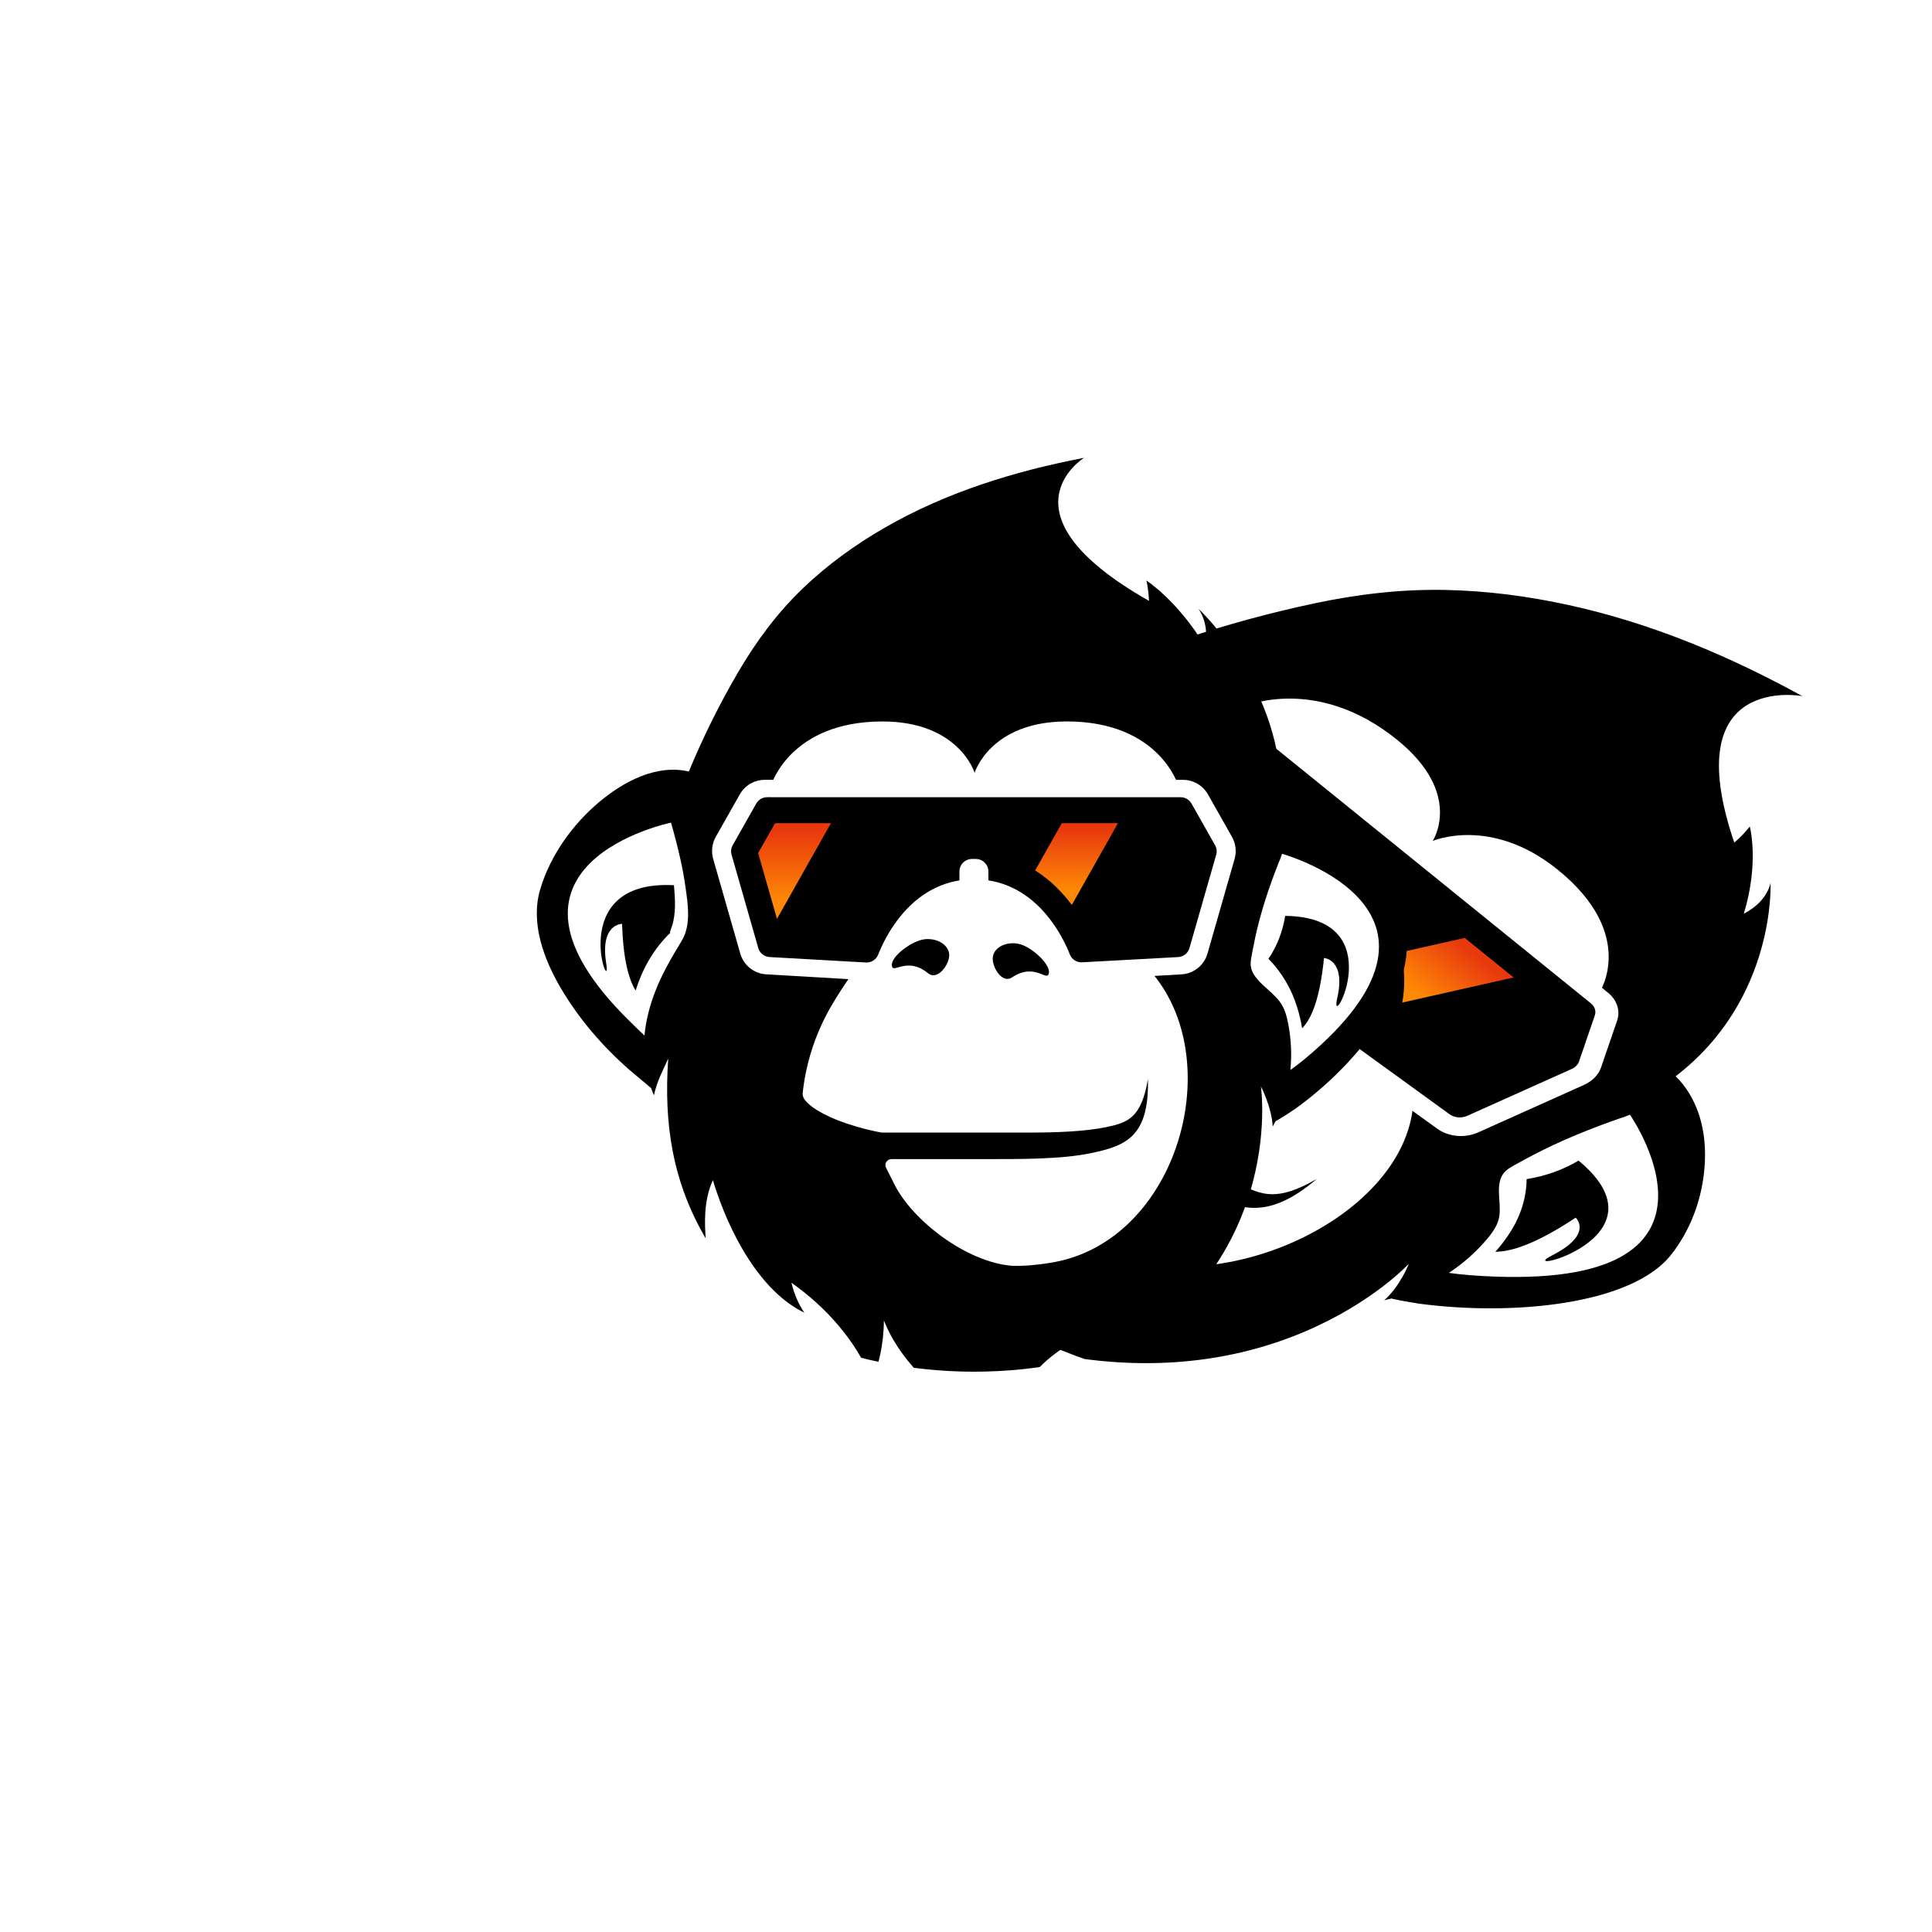 <?xml version="1.0" encoding="UTF-8" standalone="no"?>
<!-- Created with Inkscape (http://www.inkscape.org/) -->

<svg
   xmlns:dc="http://purl.org/dc/elements/1.1/"
   xmlns:cc="http://creativecommons.org/ns#"
   xmlns:rdf="http://www.w3.org/1999/02/22-rdf-syntax-ns#"
   xmlns:svg="http://www.w3.org/2000/svg"
   xmlns="http://www.w3.org/2000/svg"
   xmlns:xlink="http://www.w3.org/1999/xlink"
   xmlns:sodipodi="http://sodipodi.sourceforge.net/DTD/sodipodi-0.dtd"
   xmlns:inkscape="http://www.inkscape.org/namespaces/inkscape"
   id="svg2"
   version="1.1"
   inkscape:version="0.91 r13725"
   width="3000"
   height="3000"
   viewBox="0 0 3000 3000"
   sodipodi:docname="GPS_MAP_MARKER_ICON.v6.svg"
   inkscape:export-filename="D:\ASUS WEBSTORAGE\R+D\CABS\DEV TEAM\WIREFRAME + PROTOTYPE\CUSTOM ICONS\FINAL CUSTOM LOGOS.v5\FINAL CUSTOM LOGOS.v5.PNG\CUSTOM VERSION ICON.W+RO.v2.png"
   inkscape:export-xdpi="1.5"
   inkscape:export-ydpi="1.5">
  <defs
     id="defs6">
    <pattern
       y="0"
       x="0"
       height="6"
       width="6"
       patternUnits="userSpaceOnUse"
       id="EMFhbasepattern" />
    <clipPath
       clipPathUnits="userSpaceOnUse"
       id="clipPath4227">
      <circle
         style="opacity:1;fill:#e8390e;fill-opacity:1;stroke:#e8390e;stroke-width:59.195;stroke-linecap:round;stroke-linejoin:round;stroke-miterlimit:4;stroke-dasharray:none;stroke-opacity:1"
         id="circle4229"
         cx="-2581.547"
         cy="-26.155"
         r="852.403" />
    </clipPath>
    <clipPath
       clipPathUnits="userSpaceOnUse"
       id="clipPath4227-2">
      <circle
         style="opacity:1;fill:#e8390e;fill-opacity:1;stroke:#e8390e;stroke-width:59.195;stroke-linecap:round;stroke-linejoin:round;stroke-miterlimit:4;stroke-dasharray:none;stroke-opacity:1"
         id="circle4229-9"
         cx="-2581.547"
         cy="-26.155"
         r="852.403" />
    </clipPath>
    <clipPath
       clipPathUnits="userSpaceOnUse"
       id="clipPath4293-6">
      <rect
         style="opacity:1;fill:#af0000;fill-opacity:1;stroke:#000000;stroke-width:25.685;stroke-linecap:round;stroke-linejoin:round;stroke-miterlimit:4;stroke-dasharray:none;stroke-opacity:1"
         id="rect4295-8"
         width="2426.233"
         height="1754.146"
         x="-3015.605"
         y="-2316.78"
         transform="scale(1,-1)"
         ry="0.018" />
    </clipPath>
    <filter
       style="color-interpolation-filters:sRGB"
       inkscape:label="Drop Shadow"
       id="filter7305-0">
      <feFlood
         flood-opacity="0.498"
         flood-color="rgb(0,0,0)"
         result="flood"
         id="feFlood7307-5" />
      <feComposite
         in="flood"
         in2="SourceGraphic"
         operator="in"
         result="composite1"
         id="feComposite7309-6" />
      <feGaussianBlur
         in="composite1"
         stdDeviation="3"
         result="blur"
         id="feGaussianBlur7311-5" />
      <feOffset
         dx="6"
         dy="-25"
         result="offset"
         id="feOffset7313-9" />
      <feComposite
         in="offset"
         in2="offset"
         operator="atop"
         result="composite2"
         id="feComposite7315-9" />
    </filter>
    <clipPath
       clipPathUnits="userSpaceOnUse"
       id="clipPath138-3-3">
      <path
         d="m 158.684,514.886 c 0,-84.915 68.836,-153.751 153.75,-153.751 l 0,0 c 84.915,0 153.752,68.836 153.752,153.751 l 0,0 c 0,84.914 -68.837,153.751 -153.752,153.751 l 0,0 c -84.914,0 -153.75,-68.837 -153.75,-153.751"
         id="path140-2-5"
         inkscape:connector-curvature="0" />
    </clipPath>
    <linearGradient
       inkscape:collect="always"
       xlink:href="#linearGradient194"
       id="linearGradient4600"
       gradientUnits="userSpaceOnUse"
       gradientTransform="matrix(0.016,27.096,27.096,-0.016,346.356,515.813)"
       spreadMethod="pad"
       x1="0"
       y1="0"
       x2="1"
       y2="0" />
    <linearGradient
       x1="0"
       y1="0"
       x2="1"
       y2="0"
       gradientUnits="userSpaceOnUse"
       gradientTransform="matrix(0.016,27.096,27.096,-0.016,346.356,515.813)"
       spreadMethod="pad"
       id="linearGradient194">
      <stop
         style="stop-opacity:1;stop-color:#ff8806"
         offset="0"
         id="stop196" />
      <stop
         style="stop-opacity:1;stop-color:#ff8806"
         offset="0.108"
         id="stop198" />
      <stop
         style="stop-opacity:1;stop-color:#ff8806"
         offset="0.189"
         id="stop200" />
      <stop
         style="stop-opacity:1;stop-color:#e8390e"
         offset="0.924"
         id="stop202" />
      <stop
         style="stop-opacity:1;stop-color:#e8390e"
         offset="1"
         id="stop204" />
    </linearGradient>
    <linearGradient
       inkscape:collect="always"
       xlink:href="#linearGradient220"
       id="linearGradient4602"
       gradientUnits="userSpaceOnUse"
       gradientTransform="matrix(0.018,31.713,31.713,-0.018,252.901,511.199)"
       spreadMethod="pad"
       x1="0"
       y1="0"
       x2="1"
       y2="0" />
    <linearGradient
       x1="0"
       y1="0"
       x2="1"
       y2="0"
       gradientUnits="userSpaceOnUse"
       gradientTransform="matrix(0.018,31.713,31.713,-0.018,252.901,511.199)"
       spreadMethod="pad"
       id="linearGradient220">
      <stop
         style="stop-opacity:1;stop-color:#ff8806"
         offset="0"
         id="stop222" />
      <stop
         style="stop-opacity:1;stop-color:#ff8806"
         offset="0.108"
         id="stop224" />
      <stop
         style="stop-opacity:1;stop-color:#ff8806"
         offset="0.189"
         id="stop226" />
      <stop
         style="stop-opacity:1;stop-color:#e8390e"
         offset="0.924"
         id="stop228" />
      <stop
         style="stop-opacity:1;stop-color:#e8390e"
         offset="1"
         id="stop230" />
    </linearGradient>
    <clipPath
       clipPathUnits="userSpaceOnUse"
       id="clipPath138-3-4-8">
      <path
         d="m 158.684,514.886 c 0,-84.915 68.836,-153.751 153.75,-153.751 l 0,0 c 84.915,0 153.752,68.836 153.752,153.751 l 0,0 c 0,84.914 -68.837,153.751 -153.752,153.751 l 0,0 c -84.914,0 -153.75,-68.837 -153.75,-153.751"
         id="path140-2-2-5"
         inkscape:connector-curvature="0" />
    </clipPath>
    <linearGradient
       inkscape:collect="always"
       xlink:href="#linearGradient194"
       id="linearGradient4352"
       gradientUnits="userSpaceOnUse"
       gradientTransform="matrix(0.016,27.096,27.096,-0.016,346.356,515.813)"
       spreadMethod="pad"
       x1="0"
       y1="0"
       x2="1"
       y2="0" />
    <linearGradient
       inkscape:collect="always"
       xlink:href="#linearGradient220"
       id="linearGradient4354"
       gradientUnits="userSpaceOnUse"
       gradientTransform="matrix(0.018,31.713,31.713,-0.018,252.901,511.199)"
       spreadMethod="pad"
       x1="0"
       y1="0"
       x2="1"
       y2="0" />
  </defs>
  <sodipodi:namedview
     pagecolor="#ffffff"
     bordercolor="#666666"
     borderopacity="1"
     objecttolerance="10"
     gridtolerance="10"
     guidetolerance="10"
     inkscape:pageopacity="0"
     inkscape:pageshadow="2"
     inkscape:window-width="1920"
     inkscape:window-height="1017"
     id="namedview4"
     showgrid="true"
     fit-margin-top="0"
     fit-margin-left="0"
     fit-margin-right="0"
     fit-margin-bottom="0"
     inkscape:zoom="0.13985185"
     inkscape:cx="-991.6941"
     inkscape:cy="2370.8896"
     inkscape:window-x="-8"
     inkscape:window-y="-8"
     inkscape:window-maximized="1"
     inkscape:current-layer="svg2"
     showguides="true"
     inkscape:guide-bbox="true"
     inkscape:object-nodes="true">
    <inkscape:grid
       type="xygrid"
       id="grid4160"
       originx="140.731"
       originy="-100.994" />
    <sodipodi:guide
       position="1500.731,1499.006"
       orientation="1,0"
       id="guide4170" />
  </sodipodi:namedview>
  <g
     id="info"
     transform="matrix(73.5,0,0,73.5,-2248.269,-1374.506)" />
  <g
     id="g7317-0"
     transform="matrix(0.833,0,0,-0.833,3315.977,2618.189)"
     clip-path="url(#clipPath4293-6)">
    <g
       style="filter:url(#filter7305-0)"
       transform="matrix(4.899,-3.964,4.899,3.964,-3784.143,-1565.569)"
       id="g5108-9-9">
      <g
         transform="translate(-488.288,126.686)"
         id="g5142-8-65">
        <g
           transform="translate(26.008,-12.585)"
           id="g134-5-7">
          <g
             clip-path="url(#clipPath138-3-3)"
             id="g136-9-0">
            <g
               transform="translate(455.242,507.68)"
               id="g142-3-3">
              <path
                 inkscape:connector-curvature="0"
                 id="path144-4-8"
                 style="fill:#000000;fill-opacity:1;fill-rule:nonzero;stroke:none"
                 d="m 0,0 c -0.002,0.006 -0.001,0.011 -0.003,0.017 -2.09,9.387 -6.881,18.168 -13.019,25.515 -5.722,6.847 -13.037,13.004 -21.597,15.888 -2.096,0.706 -4.27,1.199 -6.477,1.39 0.984,37.219 -27.374,63.483 -27.374,63.483 2.54,-3.853 3.01,-8.141 2.13,-12.298 -9.127,15.081 -19.373,21.644 -19.373,21.644 0.492,-2.221 0.755,-4.483 0.844,-6.732 -51.189,29.017 -21.511,47.4 -21.511,47.4 -23.114,-4.442 -45.647,-11.392 -66.103,-23.181 -9.682,-5.579 -18.813,-12.173 -26.904,-19.896 -8.595,-8.204 -15.616,-17.671 -21.604,-27.91 -6.192,-10.589 -11.688,-21.632 -16.364,-32.973 -10.689,2.529 -21.631,-3.349 -29.593,-10.005 -8.928,-7.463 -16.281,-17.742 -19.641,-28.94 -3.349,-11.162 1.135,-23.164 6.776,-32.787 5.942,-10.137 13.777,-19.231 22.583,-26.98 0.412,-0.362 6.031,-5.07 7.37,-6.197 0.29,-0.805 0.597,-1.605 0.94,-2.391 0.873,4.307 2.907,8.211 4.73,12.157 -1.508,-21.524 1.397,-40.767 12.412,-59.552 -0.296,4.333 -0.807,12.391 2.384,19.263 5.489,-18.069 15.934,-36.961 30.309,-43.907 -2.041,2.991 -3.419,6.43 -4.285,9.939 11.48,-8.111 21.187,-18.988 26.639,-32.036 2.143,3.805 3.978,11.6 4.011,19.523 10.292,-25.986 43.283,-38.476 43.283,-38.476 -2.604,26.304 29.596,35.754 29.596,35.754 0.845,-8.252 -5.428,-14.559 -5.428,-14.559 66.709,32.077 57.494,94.811 57.494,94.811 0,0 3.554,-6.685 3.909,-13.257 0.329,0.584 0.641,1.174 0.943,1.769 0.876,0.454 2.67,1.509 6.359,3.974 C -15.768,-44.688 4.288,-19.303 0,0" />
            </g>
            <g
               transform="translate(370.492,494.31)"
               id="g146-5-4">
              <path
                 inkscape:connector-curvature="0"
                 id="path148-6-26"
                 style="fill:#ffffff;fill-opacity:1;fill-rule:nonzero;stroke:none"
                 d="m 0,0 c 0,0 2.535,9.985 6.541,24.271 4.006,14.286 6.067,27.678 2.938,37.072 0,0 -6.297,20.979 -36.833,20.974 -25.409,-0.004 -30.547,-17.021 -30.547,-17.021 0,0 -5.143,17.016 -30.551,17.012 -30.536,-0.004 -36.827,-20.984 -36.827,-20.984 -3.52,-10.492 -2.802,-31.182 9.722,-44.642 12.524,-13.46 17.028,-18.078 17.028,-18.078 -2.374,-3.312 -4.618,-6.771 -6.689,-10.28 -5.041,-8.541 -8.312,-18.138 -9.526,-27.981 l -0.09,-0.776 -0.055,-0.565 c -0.098,-1.544 1.271,-2.84 2.343,-3.757 1.356,-1.164 2.921,-2.074 4.496,-2.906 3.472,-1.833 7.194,-3.167 10.954,-4.273 2.737,-0.806 5.515,-1.466 8.319,-1.994 l 49.334,-0.002 c 8.611,-10e-4 18.3,0.351 25.367,1.849 7.067,1.497 11.447,3.097 13.606,15.865 0.459,-19.151 -7.38,-22.095 -18.672,-24.49 -10.26,-2.176 -24.343,-2.013 -36.846,-2.012 l -29.413,0.001 c -0.536,0 -1.044,-0.195 -1.425,-0.534 -0.126,-0.112 -0.239,-0.24 -0.334,-0.382 -0.381,-0.57 -0.426,-1.285 -0.12,-1.894 l 1.149,-2.281 -0.001,0 1.71,-3.399 0.002,0 c 5.932,-11.806 23.613,-25.551 38.718,-26.856 0.037,-0.003 0.067,-0.008 0.103,-0.012 4.31,-0.152 8.687,0.332 12.23,0.89 0.433,0.071 0.864,0.145 1.296,0.217 C 9.633,-89.742 26.48,-29.3 0,0" />
            </g>
            <g
               transform="translate(215.54,503.96)"
               id="g150-7-7">
              <path
                 inkscape:connector-curvature="0"
                 id="path152-0-8"
                 style="fill:#ffffff;fill-opacity:1;fill-rule:nonzero;stroke:none"
                 d="m 0,0 c -3.334,-5.484 -6.535,-10.932 -8.845,-16.95 -1.783,-4.645 -3.062,-9.523 -3.508,-14.485 -1.607,1.528 -3.36,3.217 -4.938,4.787 -53.044,52.065 13.724,65.776 13.724,65.776 l 0.834,-2.947 C -1.111,30.224 0.321,24.202 1.189,18.085 2.007,12.323 3.186,5.243 0,0" />
            </g>
            <g
               transform="translate(421.785,464.589)"
               id="g154-4-5">
              <path
                 inkscape:connector-curvature="0"
                 id="path156-4-4"
                 style="fill:#ffffff;fill-opacity:1;fill-rule:nonzero;stroke:none"
                 d="m 0,0 c -1.539,-1.27 -3.118,-2.449 -4.553,-3.468 0.499,4.982 0.263,10.054 -0.667,15.042 -0.53,2.844 -1.274,5.636 -3.114,7.934 -1.621,2.027 -3.675,3.615 -5.543,5.398 -1.737,1.658 -3.575,3.732 -3.814,6.23 -0.128,1.354 0.191,2.711 0.434,4.035 0.306,1.658 0.633,3.314 0.986,4.963 1.891,8.829 4.716,17.278 8.063,25.652 0.045,-0.112 0.821,2.134 0.909,2.384 C -4.942,67.498 58.723,48.756 0,0" />
            </g>
            <g
               transform="translate(195.75,509.544)"
               id="g158-1-8">
              <path
                 inkscape:connector-curvature="0"
                 id="path160-1-6"
                 style="fill:#000000;fill-opacity:1;fill-rule:nonzero;stroke:none"
                 d="m 0,0 c 0.396,-11.751 2.178,-18.344 4.514,-22.11 2.241,7.327 6.112,13.978 11.478,19.148 l -0.137,0.184 0.716,2.128 c 1.291,3.835 1.063,8.641 0.641,13.456 C -19.527,14.773 -3.18,-26.055 -5.253,-13.049 -7.346,0.09 0,0 0,0" />
            </g>
            <g
               transform="translate(419.489,481.863)"
               id="g162-6-7">
              <path
                 inkscape:connector-curvature="0"
                 id="path164-6-8"
                 style="fill:#000000;fill-opacity:1;fill-rule:nonzero;stroke:none"
                 d="m 0,0 c 0.711,-2.263 1.242,-4.584 1.627,-6.933 3.12,3.179 5.891,9.702 7.258,23.302 0,0 7.336,-0.397 4.375,-13.368 C 10.34,-9.791 32.151,29.909 -3.983,30.329 -4.787,25.182 -6.68,20.278 -9.523,16.1 -5.181,11.717 -1.86,6.13 0,0" />
            </g>
            <g
               transform="translate(290.942,490.059)"
               id="g166-6-4">
              <path
                 inkscape:connector-curvature="0"
                 id="path168-1-1"
                 style="fill:#ffffff;fill-opacity:1;fill-rule:nonzero;stroke:none"
                 d="m 0,0 c -0.102,0 -0.204,0.003 -0.306,0.009 l -47.119,2.752 c -4.022,0.236 -7.472,2.997 -8.583,6.869 l -8.985,31.391 c -0.697,2.432 -0.382,5.091 0.863,7.294 l 7.965,14.08 c 1.682,2.976 4.853,4.825 8.274,4.825 L 90.704,67.213 c 3.423,-0.002 6.592,-1.852 8.275,-4.826 l 7.961,-14.078 c 1.245,-2.205 1.56,-4.864 0.866,-7.294 L 98.816,9.625 C 97.705,5.751 94.257,2.99 90.235,2.754 L 43.113,0.007 C 43.007,0.001 42.9,-0.002 42.794,-0.002 37.362,0.001 32.531,3.451 30.766,8.583 c -4.899,14.245 -7.896,23.001 -8.67,25.323 -0.088,0.264 -0.172,0.499 -0.25,0.708 -0.069,0.183 -0.244,0.305 -0.44,0.305 -0.196,0 -0.372,-0.122 -0.44,-0.305 C 20.887,34.405 20.803,34.169 20.715,33.906 19.928,31.544 17.01,23.025 12.042,8.585 10.275,3.45 5.441,0 0.013,0 L 0,0 Z" />
            </g>
            <g
               transform="translate(327.066,502.951)"
               id="g170-0-2">
              <path
                 inkscape:connector-curvature="0"
                 id="path172-7-6"
                 style="fill:#000000;fill-opacity:1;fill-rule:nonzero;stroke:none"
                 d="m 0,0 c -4.078,0.756 -7.847,-1.126 -8.417,-4.204 -0.57,-3.077 2.896,-9.231 6.351,-6.939 7.657,5.075 11.632,-1.676 12.203,1.401 C 10.706,-6.664 4.079,-0.755 0,0" />
            </g>
            <g
               transform="translate(296.206,504.468)"
               id="g174-3-0">
              <path
                 inkscape:connector-curvature="0"
                 id="path176-7-6"
                 style="fill:#000000;fill-opacity:1;fill-rule:nonzero;stroke:none"
                 d="m 0,0 c -4.133,-0.351 -11.31,-5.58 -11.044,-8.7 0.265,-3.118 4.884,3.211 12.005,-2.592 3.216,-2.619 7.268,3.165 7.003,6.282 C 7.698,-1.891 4.134,0.353 0,0" />
            </g>
            <g
               transform="translate(392.273,535.607)"
               id="g178-1-33">
              <path
                 inkscape:connector-curvature="0"
                 id="path180-8-3"
                 style="fill:#000000;fill-opacity:1;fill-rule:nonzero;stroke:none"
                 d="m 0,0 -7.814,13.817 c -0.731,1.293 -2.101,2.092 -3.586,2.092 l -137.05,0.007 c -1.485,0 -2.855,-0.799 -3.586,-2.091 l -7.816,-13.816 c -0.543,-0.961 -0.679,-2.1 -0.374,-3.162 l 8.851,-30.925 c 0.483,-1.685 1.979,-2.88 3.729,-2.979 l 31.939,-1.803 c 0.079,-0.005 0.156,-0.007 0.234,-0.007 1.687,0 3.215,1.034 3.836,2.62 2.099,5.372 9.898,21.877 26.921,24.585 l 0,2.947 c 0,2.289 1.873,4.162 4.161,4.161 l 1.284,0 c 2.289,0 4.161,-1.872 4.161,-4.161 l 0,-2.933 c 17.053,-2.659 24.887,-19.177 26.995,-24.546 0.622,-1.584 2.148,-2.614 3.833,-2.615 0.076,10e-4 0.151,0.003 0.226,0.007 l 31.839,1.738 c 1.753,0.096 3.253,1.292 3.736,2.979 L 0.375,-3.162 C 0.679,-2.101 0.544,-0.961 0,0" />
            </g>
          </g>
        </g>
        <g
           transform="translate(26.008,-12.585)"
           id="g182-6-5">
          <g
             id="g184-2-4">
            <g
               id="g190-8-4">
              <g
                 id="g192-0-5">
                <path
                   inkscape:connector-curvature="0"
                   id="path206-1-7"
                   style="fill:url(#linearGradient4352);stroke:none"
                   d="m 332.645,527.247 c 5.12,-3.199 9.119,-7.352 12.158,-11.434 l 0,0 15.285,27.088 -18.609,0.001 -8.834,-15.655 z" />
              </g>
            </g>
          </g>
        </g>
        <g
           transform="translate(26.008,-12.585)"
           id="g208-3-6">
          <g
             id="g210-0-2">
            <g
               id="g216-3-8">
              <g
                 id="g218-6-3">
                <path
                   inkscape:connector-curvature="0"
                   id="path232-3-49"
                   style="fill:url(#linearGradient4354);stroke:none"
                   d="m 240.85,533.014 6.243,-21.811 17.889,31.702 -18.536,10e-4 -5.596,-9.892 z" />
              </g>
            </g>
          </g>
        </g>
      </g>
    </g>
    <g
       transform="matrix(5.625,0,0,5.625,-1321.98,-2087.095)"
       id="g5108-9-4-8">
      <g
         transform="translate(-488.288,126.686)"
         id="g5142-8-6-9">
        <g
           transform="translate(26.008,-12.585)"
           id="g134-5-1-8">
          <g
             clip-path="url(#clipPath138-3-4-8)"
             id="g136-9-1-1">
            <g
               transform="translate(455.242,507.68)"
               id="g142-3-9-2">
              <path
                 inkscape:connector-curvature="0"
                 id="path144-4-2-9"
                 style="fill:#000000;fill-opacity:1;fill-rule:nonzero;stroke:none"
                 d="m 0,0 c -0.002,0.006 -0.001,0.011 -0.003,0.017 -2.09,9.387 -6.881,18.168 -13.019,25.515 -5.722,6.847 -13.037,13.004 -21.597,15.888 -2.096,0.706 -4.27,1.199 -6.477,1.39 0.984,37.219 -27.374,63.483 -27.374,63.483 2.54,-3.853 3.01,-8.141 2.13,-12.298 -9.127,15.081 -19.373,21.644 -19.373,21.644 0.492,-2.221 0.755,-4.483 0.844,-6.732 -51.189,29.017 -21.511,47.4 -21.511,47.4 -23.114,-4.442 -45.647,-11.392 -66.103,-23.181 -9.682,-5.579 -18.813,-12.173 -26.904,-19.896 -8.595,-8.204 -15.616,-17.671 -21.604,-27.91 -6.192,-10.589 -11.688,-21.632 -16.364,-32.973 -10.689,2.529 -21.631,-3.349 -29.593,-10.005 -8.928,-7.463 -16.281,-17.742 -19.641,-28.94 -3.349,-11.162 1.135,-23.164 6.776,-32.787 5.942,-10.137 13.777,-19.231 22.583,-26.98 0.412,-0.362 6.031,-5.07 7.37,-6.197 0.29,-0.805 0.597,-1.605 0.94,-2.391 0.873,4.307 2.907,8.211 4.73,12.157 -1.508,-21.524 1.397,-40.767 12.412,-59.552 -0.296,4.333 -0.807,12.391 2.384,19.263 5.489,-18.069 15.934,-36.961 30.309,-43.907 -2.041,2.991 -3.419,6.43 -4.285,9.939 11.48,-8.111 21.187,-18.988 26.639,-32.036 2.143,3.805 3.978,11.6 4.011,19.523 10.292,-25.986 43.283,-38.476 43.283,-38.476 -2.604,26.304 29.596,35.754 29.596,35.754 0.845,-8.252 -5.428,-14.559 -5.428,-14.559 66.709,32.077 57.494,94.811 57.494,94.811 0,0 3.554,-6.685 3.909,-13.257 0.329,0.584 0.641,1.174 0.943,1.769 0.876,0.454 2.67,1.509 6.359,3.974 C -15.768,-44.688 4.288,-19.303 0,0" />
            </g>
            <g
               transform="translate(370.492,494.31)"
               id="g146-5-2-7">
              <path
                 inkscape:connector-curvature="0"
                 id="path148-6-2-8"
                 style="fill:#ffffff;fill-opacity:1;fill-rule:nonzero;stroke:none"
                 d="m 0,0 c 0,0 2.535,9.985 6.541,24.271 4.006,14.286 6.067,27.678 2.938,37.072 0,0 -6.297,20.979 -36.833,20.974 -25.409,-0.004 -30.547,-17.021 -30.547,-17.021 0,0 -5.143,17.016 -30.551,17.012 -30.536,-0.004 -36.827,-20.984 -36.827,-20.984 -3.52,-10.492 -2.802,-31.182 9.722,-44.642 12.524,-13.46 17.028,-18.078 17.028,-18.078 -2.374,-3.312 -4.618,-6.771 -6.689,-10.28 -5.041,-8.541 -8.312,-18.138 -9.526,-27.981 l -0.09,-0.776 -0.055,-0.565 c -0.098,-1.544 1.271,-2.84 2.343,-3.757 1.356,-1.164 2.921,-2.074 4.496,-2.906 3.472,-1.833 7.194,-3.167 10.954,-4.273 2.737,-0.806 5.515,-1.466 8.319,-1.994 l 49.334,-0.002 c 8.611,-10e-4 18.3,0.351 25.367,1.849 7.067,1.497 11.447,3.097 13.606,15.865 0.459,-19.151 -7.38,-22.095 -18.672,-24.49 -10.26,-2.176 -24.343,-2.013 -36.846,-2.012 l -29.413,0.001 c -0.536,0 -1.044,-0.195 -1.425,-0.534 -0.126,-0.112 -0.239,-0.24 -0.334,-0.382 -0.381,-0.57 -0.426,-1.285 -0.12,-1.894 l 1.149,-2.281 -0.001,0 1.71,-3.399 0.002,0 c 5.932,-11.806 23.613,-25.551 38.718,-26.856 0.037,-0.003 0.067,-0.008 0.103,-0.012 4.31,-0.152 8.687,0.332 12.23,0.89 0.433,0.071 0.864,0.145 1.296,0.217 C 9.633,-89.742 26.48,-29.3 0,0" />
            </g>
            <g
               transform="translate(215.54,503.96)"
               id="g150-7-3-2">
              <path
                 inkscape:connector-curvature="0"
                 id="path152-0-1-7"
                 style="fill:#ffffff;fill-opacity:1;fill-rule:nonzero;stroke:none"
                 d="m 0,0 c -3.334,-5.484 -6.535,-10.932 -8.845,-16.95 -1.783,-4.645 -3.062,-9.523 -3.508,-14.485 -1.607,1.528 -3.36,3.217 -4.938,4.787 -53.044,52.065 13.724,65.776 13.724,65.776 l 0.834,-2.947 C -1.111,30.224 0.321,24.202 1.189,18.085 2.007,12.323 3.186,5.243 0,0" />
            </g>
            <g
               transform="translate(421.785,464.589)"
               id="g154-4-2-6">
              <path
                 inkscape:connector-curvature="0"
                 id="path156-4-1-1"
                 style="fill:#ffffff;fill-opacity:1;fill-rule:nonzero;stroke:none"
                 d="m 0,0 c -1.539,-1.27 -3.118,-2.449 -4.553,-3.468 0.499,4.982 0.263,10.054 -0.667,15.042 -0.53,2.844 -1.274,5.636 -3.114,7.934 -1.621,2.027 -3.675,3.615 -5.543,5.398 -1.737,1.658 -3.575,3.732 -3.814,6.23 -0.128,1.354 0.191,2.711 0.434,4.035 0.306,1.658 0.633,3.314 0.986,4.963 1.891,8.829 4.716,17.278 8.063,25.652 0.045,-0.112 0.821,2.134 0.909,2.384 C -4.942,67.498 58.723,48.756 0,0" />
            </g>
            <g
               transform="translate(195.75,509.544)"
               id="g158-1-0-1">
              <path
                 inkscape:connector-curvature="0"
                 id="path160-1-0-7"
                 style="fill:#000000;fill-opacity:1;fill-rule:nonzero;stroke:none"
                 d="m 0,0 c 0.396,-11.751 2.178,-18.344 4.514,-22.11 2.241,7.327 6.112,13.978 11.478,19.148 l -0.137,0.184 0.716,2.128 c 1.291,3.835 1.063,8.641 0.641,13.456 C -19.527,14.773 -3.18,-26.055 -5.253,-13.049 -7.346,0.09 0,0 0,0" />
            </g>
            <g
               transform="translate(419.489,481.863)"
               id="g162-6-6-9">
              <path
                 inkscape:connector-curvature="0"
                 id="path164-6-6-6"
                 style="fill:#000000;fill-opacity:1;fill-rule:nonzero;stroke:none"
                 d="m 0,0 c 0.711,-2.263 1.242,-4.584 1.627,-6.933 3.12,3.179 5.891,9.702 7.258,23.302 0,0 7.336,-0.397 4.375,-13.368 C 10.34,-9.791 32.151,29.909 -3.983,30.329 -4.787,25.182 -6.68,20.278 -9.523,16.1 -5.181,11.717 -1.86,6.13 0,0" />
            </g>
            <g
               transform="translate(290.942,490.059)"
               id="g166-6-0-4">
              <path
                 inkscape:connector-curvature="0"
                 id="path168-1-4-4"
                 style="fill:#ffffff;fill-opacity:1;fill-rule:nonzero;stroke:none"
                 d="m 0,0 c -0.102,0 -0.204,0.003 -0.306,0.009 l -47.119,2.752 c -4.022,0.236 -7.472,2.997 -8.583,6.869 l -8.985,31.391 c -0.697,2.432 -0.382,5.091 0.863,7.294 l 7.965,14.08 c 1.682,2.976 4.853,4.825 8.274,4.825 L 90.704,67.213 c 3.423,-0.002 6.592,-1.852 8.275,-4.826 l 7.961,-14.078 c 1.245,-2.205 1.56,-4.864 0.866,-7.294 L 98.816,9.625 C 97.705,5.751 94.257,2.99 90.235,2.754 L 43.113,0.007 C 43.007,0.001 42.9,-0.002 42.794,-0.002 37.362,0.001 32.531,3.451 30.766,8.583 c -4.899,14.245 -7.896,23.001 -8.67,25.323 -0.088,0.264 -0.172,0.499 -0.25,0.708 -0.069,0.183 -0.244,0.305 -0.44,0.305 -0.196,0 -0.372,-0.122 -0.44,-0.305 C 20.887,34.405 20.803,34.169 20.715,33.906 19.928,31.544 17.01,23.025 12.042,8.585 10.275,3.45 5.441,0 0.013,0 L 0,0 Z" />
            </g>
            <g
               transform="translate(327.066,502.951)"
               id="g170-0-6-8">
              <path
                 inkscape:connector-curvature="0"
                 id="path172-7-5-4"
                 style="fill:#000000;fill-opacity:1;fill-rule:nonzero;stroke:none"
                 d="m 0,0 c -4.078,0.756 -7.847,-1.126 -8.417,-4.204 -0.57,-3.077 2.896,-9.231 6.351,-6.939 7.657,5.075 11.632,-1.676 12.203,1.401 C 10.706,-6.664 4.079,-0.755 0,0" />
            </g>
            <g
               transform="translate(296.206,504.468)"
               id="g174-3-9-4">
              <path
                 inkscape:connector-curvature="0"
                 id="path176-7-5-8"
                 style="fill:#000000;fill-opacity:1;fill-rule:nonzero;stroke:none"
                 d="m 0,0 c -4.133,-0.351 -11.31,-5.58 -11.044,-8.7 0.265,-3.118 4.884,3.211 12.005,-2.592 3.216,-2.619 7.268,3.165 7.003,6.282 C 7.698,-1.891 4.134,0.353 0,0" />
            </g>
            <g
               transform="translate(392.273,535.607)"
               id="g178-1-3-4">
              <path
                 inkscape:connector-curvature="0"
                 id="path180-8-5-4"
                 style="fill:#000000;fill-opacity:1;fill-rule:nonzero;stroke:none"
                 d="m 0,0 -7.814,13.817 c -0.731,1.293 -2.101,2.092 -3.586,2.092 l -137.05,0.007 c -1.485,0 -2.855,-0.799 -3.586,-2.091 l -7.816,-13.816 c -0.543,-0.961 -0.679,-2.1 -0.374,-3.162 l 8.851,-30.925 c 0.483,-1.685 1.979,-2.88 3.729,-2.979 l 31.939,-1.803 c 0.079,-0.005 0.156,-0.007 0.234,-0.007 1.687,0 3.215,1.034 3.836,2.62 2.099,5.372 9.898,21.877 26.921,24.585 l 0,2.947 c 0,2.289 1.873,4.162 4.161,4.161 l 1.284,0 c 2.289,0 4.161,-1.872 4.161,-4.161 l 0,-2.933 c 17.053,-2.659 24.887,-19.177 26.995,-24.546 0.622,-1.584 2.148,-2.614 3.833,-2.615 0.076,10e-4 0.151,0.003 0.226,0.007 l 31.839,1.738 c 1.753,0.096 3.253,1.292 3.736,2.979 L 0.375,-3.162 C 0.679,-2.101 0.544,-0.961 0,0" />
            </g>
          </g>
        </g>
        <g
           transform="translate(26.008,-12.585)"
           id="g182-6-0-7">
          <g
             id="g184-2-5-2">
            <g
               id="g190-8-6-2">
              <g
                 id="g192-0-3-4">
                <path
                   inkscape:connector-curvature="0"
                   id="path206-1-6-0"
                   style="fill:url(#linearGradient4600);stroke:none"
                   d="m 332.645,527.247 c 5.12,-3.199 9.119,-7.352 12.158,-11.434 l 0,0 15.285,27.088 -18.609,0.001 -8.834,-15.655 z" />
              </g>
            </g>
          </g>
        </g>
        <g
           transform="translate(26.008,-12.585)"
           id="g208-3-0-3">
          <g
             id="g210-0-4-5">
            <g
               id="g216-3-7-9">
              <g
                 id="g218-6-6-7">
                <path
                   inkscape:connector-curvature="0"
                   id="path232-3-4-7"
                   style="fill:url(#linearGradient4602);stroke:none"
                   d="m 240.85,533.014 6.243,-21.811 17.889,31.702 -18.536,10e-4 -5.596,-9.892 z" />
              </g>
            </g>
          </g>
        </g>
      </g>
    </g>
  </g>
</svg>
